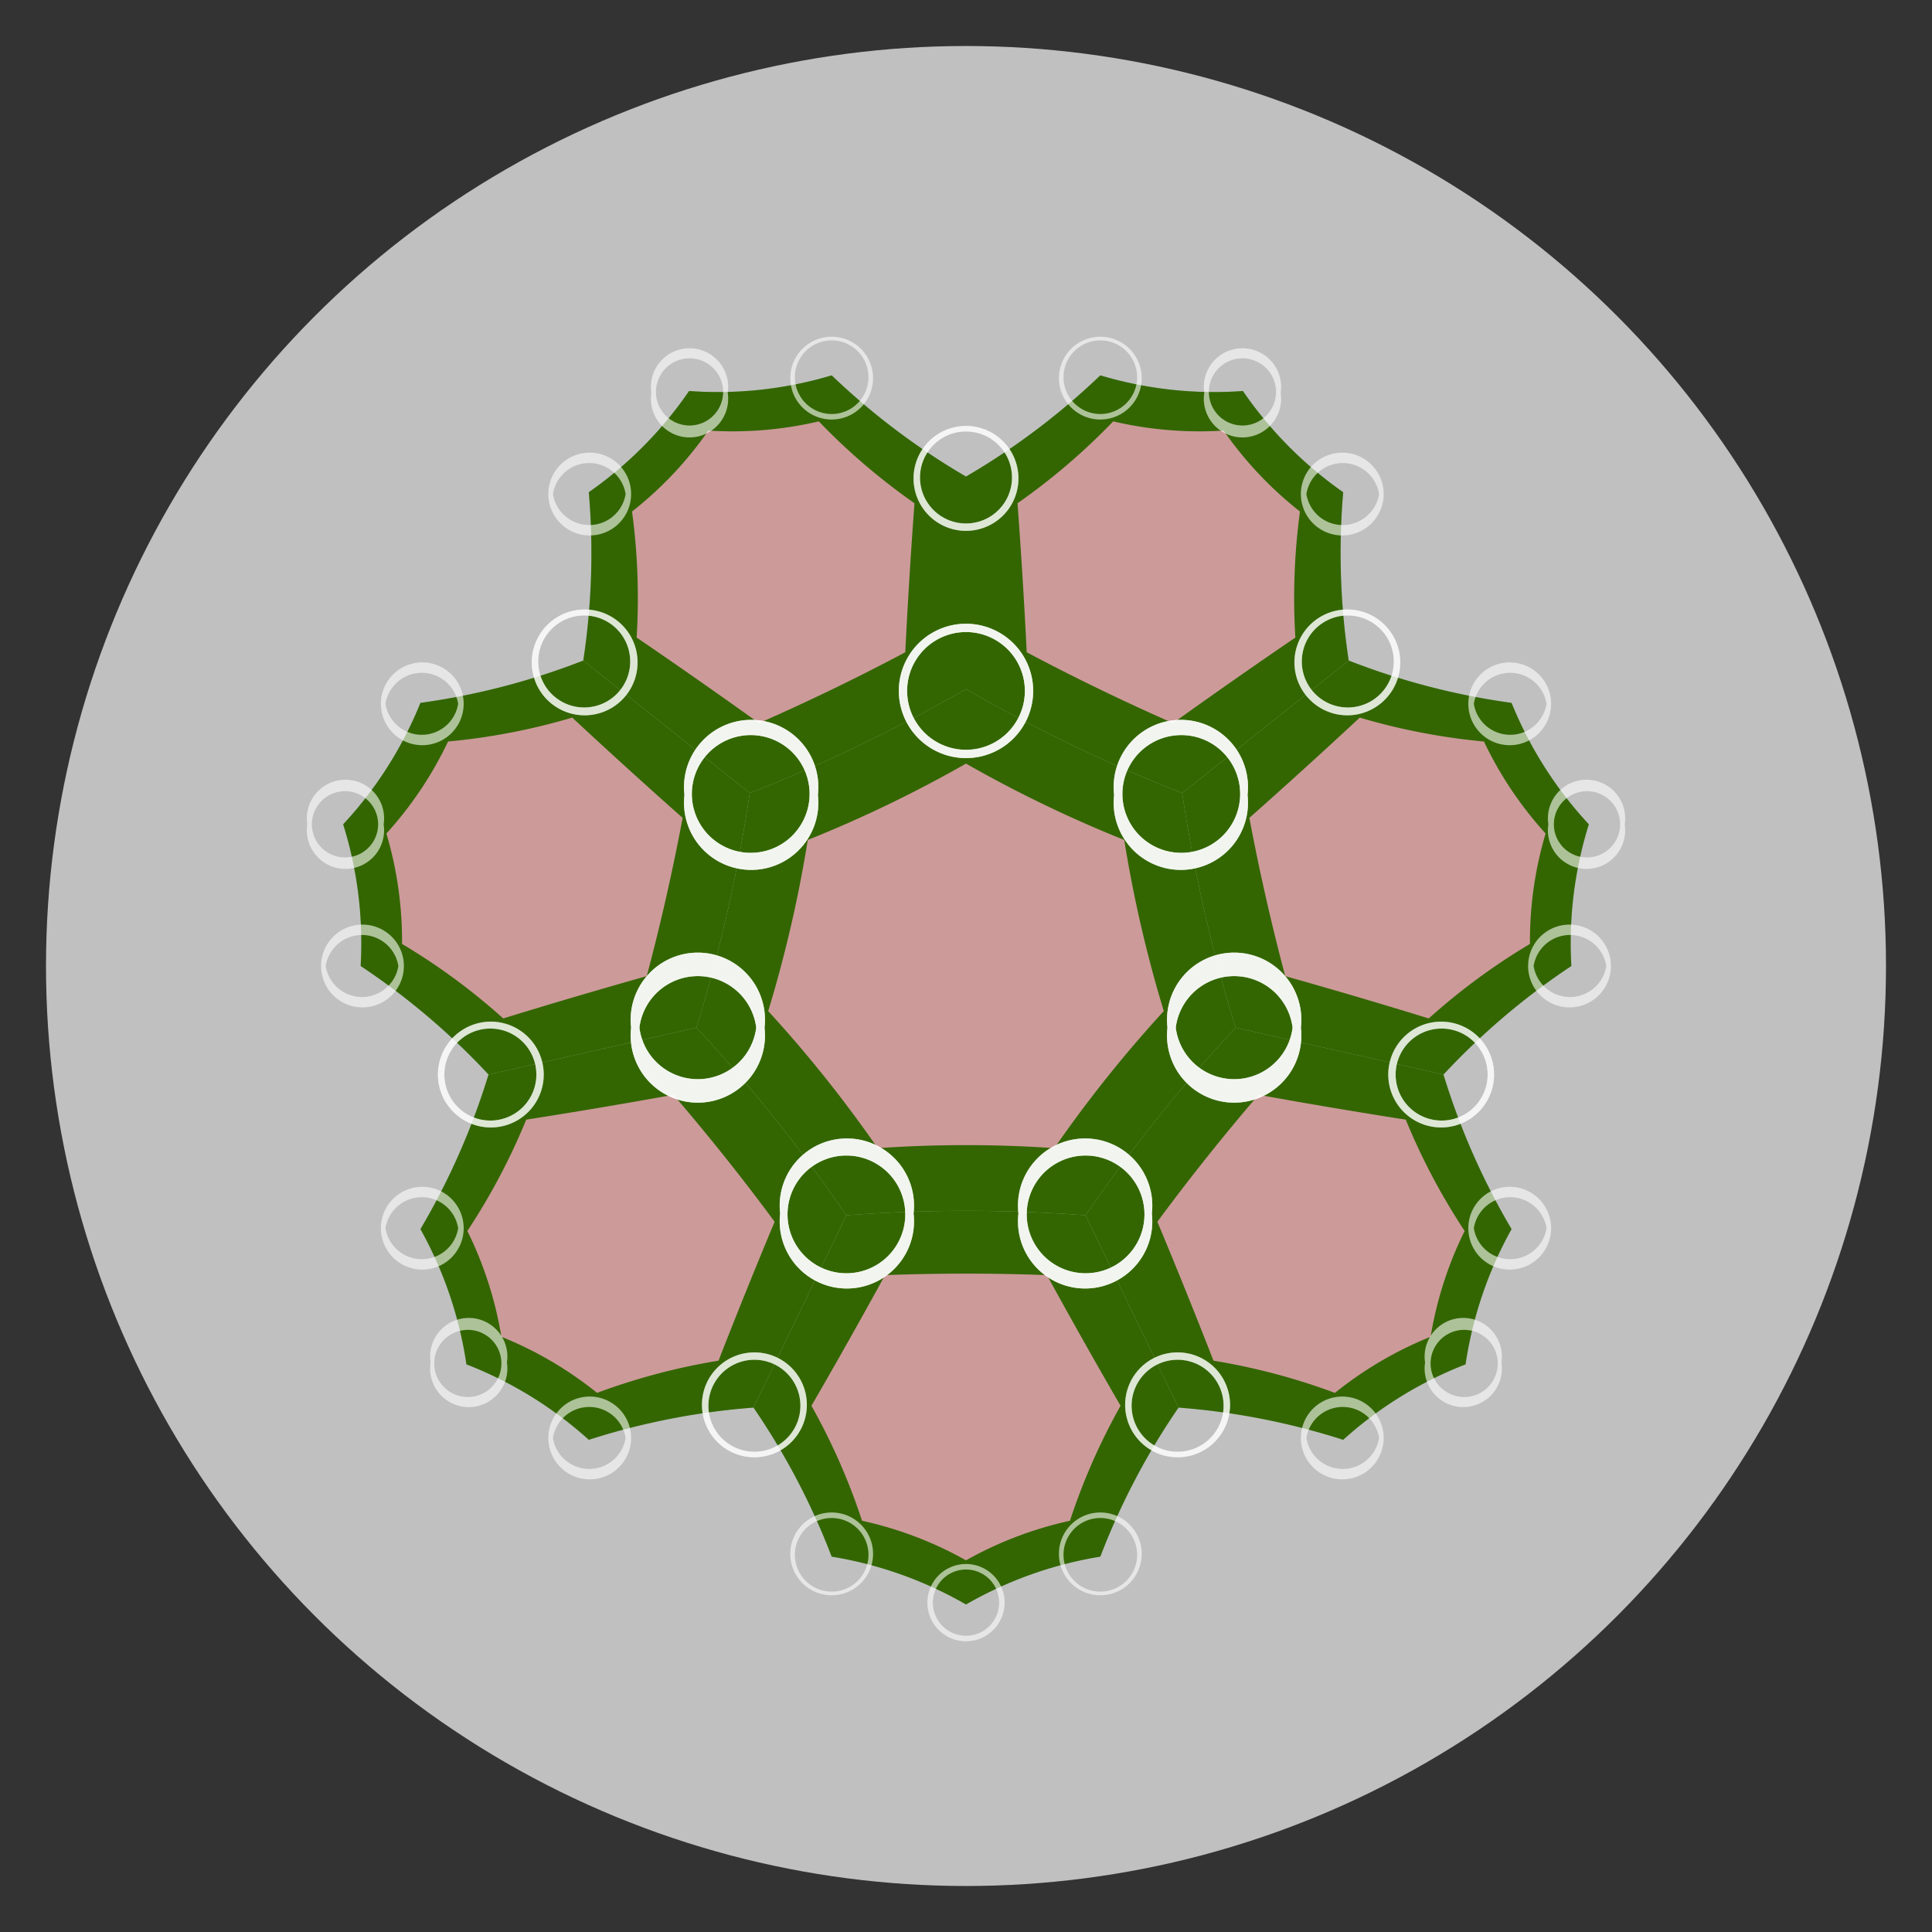 <?xml version="1.0" encoding="UTF-8"?>
<svg xmlns="http://www.w3.org/2000/svg" xmlns:xlink="http://www.w3.org/1999/xlink"
     width="400" height="400.0" viewBox="-1.05 -1.05 2.1 2.1">
<rect x="-1.05" y="-1.05" width="2.1" height="2.1" fill="#333333" stroke="none"/>
<defs>
</defs>
<circle cx="0" cy="0" r="1" fill="silver" />
<path d="M4.4408920985e-16,-0.301 A1.746,1.746,0,0,1,-0.235,-0.188 A1.746,1.746,0,0,1,-0.293,0.067 A1.746,1.746,0,0,1,-0.13,0.271 A1.746,1.746,0,0,1,0.13,0.271 A1.746,1.746,0,0,1,0.293,0.067 A1.746,1.746,0,0,1,0.235,-0.188 A1.746,1.746,0,0,1,4.4408920985e-16,-0.301 L4.4408920985e-16,-0.22 A1.398,1.398,0,0,0,0.172,-0.137 A1.398,1.398,0,0,0,0.215,0.049 A1.398,1.398,0,0,0,0.096,0.198 A1.398,1.398,0,0,0,-0.096,0.198 A1.398,1.398,0,0,0,-0.215,0.049 A1.398,1.398,0,0,0,-0.172,-0.137 A1.398,1.398,0,0,0,2.22044604925e-16,-0.22 Z" fill="green" />
<path d="M2.22044604925e-16,-0.301 A1.746,1.746,0,0,1,-0.235,-0.188 A1.746,1.746,0,0,1,-0.293,0.067 A1.746,1.746,0,0,1,-0.13,0.271 A1.746,1.746,0,0,1,0.13,0.271 A1.746,1.746,0,0,1,0.293,0.067 A1.746,1.746,0,0,1,0.235,-0.188 A1.746,1.746,0,0,1,2.22044604925e-16,-0.301 Z" fill="red" opacity="0.2" />
<path d="M-0.235,-0.188 A1.746,1.746,0,0,0,4.4408920985e-16,-0.301 L3.88578058619e-16,-0.532 A0.777,0.777,0,0,1,-0.146,-0.642 A0.431,0.431,0,0,1,-0.301,-0.625 A0.431,0.431,0,0,1,-0.41,-0.515 A0.777,0.777,0,0,1,-0.416,-0.332 L-0.235,-0.188 L-0.225,-0.264 A6.717,6.717,0,0,0,-0.358,-0.357 A0.704,0.704,0,0,0,-0.363,-0.494 A0.41,0.41,0,0,0,-0.28,-0.582 A0.41,0.41,0,0,0,-0.16,-0.592 A0.704,0.704,0,0,0,-0.056,-0.503 A6.717,6.717,0,0,0,-0.066,-0.341 A2.396,2.396,0,0,1,-0.225,-0.264 Z" fill="green" />
<path d="M-0.235,-0.188 A1.746,1.746,0,0,0,2.22044604925e-16,-0.301 L-0.0,-0.532 A0.777,0.777,0,0,1,-0.146,-0.642 A0.431,0.431,0,0,1,-0.301,-0.625 A0.431,0.431,0,0,1,-0.41,-0.515 A0.777,0.777,0,0,1,-0.416,-0.332 L-0.235,-0.188 Z" fill="red" opacity="0.2" />
<path d="M-0.293,0.067 A1.746,1.746,0,0,0,-0.235,-0.188 L-0.416,-0.332 A0.777,0.777,0,0,1,-0.593,-0.286 A0.431,0.431,0,0,1,-0.677,-0.154 A0.431,0.431,0,0,1,-0.658,-4.4408920985e-16 A0.777,0.777,0,0,1,-0.519,0.118 L-0.293,0.067 L-0.347,0.011 A6.717,6.717,0,0,0,-0.503,0.057 A0.704,0.704,0,0,0,-0.613,-0.024 A0.41,0.41,0,0,0,-0.63,-0.144 A0.41,0.41,0,0,0,-0.563,-0.244 A0.704,0.704,0,0,0,-0.428,-0.27 A6.717,6.717,0,0,0,-0.308,-0.161 A2.396,2.396,0,0,1,-0.347,0.011 Z" fill="green" />
<path d="M-0.293,0.067 A1.746,1.746,0,0,0,-0.235,-0.188 L-0.416,-0.332 A0.777,0.777,0,0,1,-0.593,-0.286 A0.431,0.431,0,0,1,-0.677,-0.154 A0.431,0.431,0,0,1,-0.658,-6.93889390391e-17 A0.777,0.777,0,0,1,-0.519,0.118 L-0.293,0.067 Z" fill="red" opacity="0.2" />
<path d="M-0.13,0.271 A1.746,1.746,0,0,0,-0.293,0.067 L-0.519,0.118 A0.777,0.777,0,0,1,-0.593,0.286 A0.431,0.431,0,0,1,-0.543,0.433 A0.431,0.431,0,0,1,-0.41,0.515 A0.777,0.777,0,0,1,-0.231,0.48 L-0.13,0.271 L-0.208,0.278 A6.717,6.717,0,0,0,-0.269,0.429 A0.704,0.704,0,0,0,-0.401,0.464 A0.41,0.41,0,0,0,-0.505,0.403 A0.41,0.41,0,0,0,-0.542,0.288 A0.704,0.704,0,0,0,-0.478,0.167 A6.717,6.717,0,0,0,-0.318,0.14 A2.396,2.396,0,0,1,-0.208,0.278 Z" fill="green" />
<path d="M-0.13,0.271 A1.746,1.746,0,0,0,-0.293,0.067 L-0.519,0.118 A0.777,0.777,0,0,1,-0.593,0.286 A0.431,0.431,0,0,1,-0.543,0.433 A0.431,0.431,0,0,1,-0.41,0.515 A0.777,0.777,0,0,1,-0.231,0.48 L-0.13,0.271 Z" fill="red" opacity="0.2" />
<path d="M0.13,0.271 A1.746,1.746,0,0,0,-0.13,0.271 L-0.231,0.48 A0.777,0.777,0,0,1,-0.146,0.642 A0.431,0.431,0,0,1,-2.22044604925e-16,0.694 A0.431,0.431,0,0,1,0.146,0.642 A0.777,0.777,0,0,1,0.231,0.48 L0.13,0.271 L0.088,0.336 A6.717,6.717,0,0,0,0.168,0.478 A0.704,0.704,0,0,0,0.113,0.603 A0.41,0.41,0,0,0,-1.94289029309e-16,0.646 A0.41,0.41,0,0,0,-0.113,0.603 A0.704,0.704,0,0,0,-0.168,0.478 A6.717,6.717,0,0,0,-0.088,0.336 A2.396,2.396,0,0,1,0.088,0.336 Z" fill="green" />
<path d="M0.13,0.271 A1.746,1.746,0,0,0,-0.13,0.271 L-0.231,0.48 A0.777,0.777,0,0,1,-0.146,0.642 A0.431,0.431,0,0,1,-2.77555756156e-17,0.694 A0.431,0.431,0,0,1,0.146,0.642 A0.777,0.777,0,0,1,0.231,0.48 L0.13,0.271 Z" fill="red" opacity="0.2" />
<path d="M0.293,0.067 A1.746,1.746,0,0,0,0.13,0.271 L0.231,0.48 A0.777,0.777,0,0,1,0.41,0.515 A0.431,0.431,0,0,1,0.543,0.433 A0.431,0.431,0,0,1,0.593,0.286 A0.777,0.777,0,0,1,0.519,0.118 L0.293,0.067 L0.318,0.14 A6.717,6.717,0,0,0,0.478,0.167 A0.704,0.704,0,0,0,0.542,0.288 A0.41,0.41,0,0,0,0.505,0.403 A0.41,0.41,0,0,0,0.401,0.464 A0.704,0.704,0,0,0,0.269,0.429 A6.717,6.717,0,0,0,0.208,0.278 A2.396,2.396,0,0,1,0.318,0.14 Z" fill="green" />
<path d="M0.293,0.067 A1.746,1.746,0,0,0,0.13,0.271 L0.231,0.48 A0.777,0.777,0,0,1,0.41,0.515 A0.431,0.431,0,0,1,0.543,0.433 A0.431,0.431,0,0,1,0.593,0.286 A0.777,0.777,0,0,1,0.519,0.118 L0.293,0.067 Z" fill="red" opacity="0.2" />
<path d="M0.235,-0.188 A1.746,1.746,0,0,0,0.293,0.067 L0.519,0.118 A0.777,0.777,0,0,1,0.658,-3.33066907388e-16 A0.431,0.431,0,0,1,0.677,-0.154 A0.431,0.431,0,0,1,0.593,-0.286 A0.777,0.777,0,0,1,0.416,-0.332 L0.235,-0.188 L0.308,-0.161 A6.717,6.717,0,0,0,0.428,-0.27 A0.704,0.704,0,0,0,0.563,-0.244 A0.41,0.41,0,0,0,0.63,-0.144 A0.41,0.41,0,0,0,0.613,-0.024 A0.704,0.704,0,0,0,0.503,0.057 A6.717,6.717,0,0,0,0.347,0.011 A2.396,2.396,0,0,1,0.308,-0.161 Z" fill="green" />
<path d="M0.235,-0.188 A1.746,1.746,0,0,0,0.293,0.067 L0.519,0.118 A0.777,0.777,0,0,1,0.658,-1.11022302463e-16 A0.431,0.431,0,0,1,0.677,-0.154 A0.431,0.431,0,0,1,0.593,-0.286 A0.777,0.777,0,0,1,0.416,-0.332 L0.235,-0.188 Z" fill="red" opacity="0.2" />
<path d="M3.33066907388e-16,-0.301 A1.746,1.746,0,0,0,0.235,-0.188 L0.416,-0.332 A0.777,0.777,0,0,1,0.41,-0.515 A0.431,0.431,0,0,1,0.301,-0.625 A0.431,0.431,0,0,1,0.146,-0.642 A0.777,0.777,0,0,1,3.33066907388e-16,-0.532 L2.22044604925e-16,-0.301 L0.066,-0.341 A6.717,6.717,0,0,0,0.056,-0.503 A0.704,0.704,0,0,0,0.16,-0.592 A0.41,0.41,0,0,0,0.28,-0.582 A0.41,0.41,0,0,0,0.363,-0.494 A0.704,0.704,0,0,0,0.358,-0.357 A6.717,6.717,0,0,0,0.225,-0.264 A2.396,2.396,0,0,1,0.066,-0.341 Z" fill="green" />
<path d="M3.33066907388e-16,-0.301 A1.746,1.746,0,0,0,0.235,-0.188 L0.416,-0.332 A0.777,0.777,0,0,1,0.41,-0.515 A0.431,0.431,0,0,1,0.301,-0.625 A0.431,0.431,0,0,1,0.146,-0.642 A0.777,0.777,0,0,1,2.22044604925e-16,-0.532 L-0.0,-0.301 Z" fill="red" opacity="0.2" />
<path d="M0.064,-0.299 A0.064,0.064,0,0,0,-0.064,-0.299 A0.064,0.064,0,0,0,0.064,-0.299 L0.073,-0.299 A0.073,0.073,0,1,1,-0.073,-0.299 A0.073,0.073,0,1,1,0.073,-0.299 Z" fill="white" opacity="0.6" />
<path d="M-0.17,-0.187 A0.064,0.064,0,0,0,-0.298,-0.187 A0.064,0.064,0,0,0,-0.17,-0.187 L-0.161,-0.186 A0.073,0.073,0,1,1,-0.306,-0.186 A0.073,0.073,0,1,1,-0.161,-0.186 Z" fill="white" opacity="0.6" />
<path d="M-0.228,0.067 A0.064,0.064,0,0,0,-0.355,0.067 A0.064,0.064,0,0,0,-0.228,0.067 L-0.219,0.067 A0.073,0.073,0,1,1,-0.364,0.067 A0.073,0.073,0,1,1,-0.219,0.067 Z" fill="white" opacity="0.6" />
<path d="M-0.066,0.27 A0.064,0.064,0,0,0,-0.194,0.27 A0.064,0.064,0,0,0,-0.066,0.27 L-0.057,0.269 A0.073,0.073,0,1,1,-0.202,0.269 A0.073,0.073,0,1,1,-0.057,0.269 Z" fill="white" opacity="0.6" />
<path d="M0.194,0.27 A0.064,0.064,0,0,0,0.066,0.27 A0.064,0.064,0,0,0,0.194,0.27 L0.202,0.269 A0.073,0.073,0,1,1,0.057,0.269 A0.073,0.073,0,1,1,0.202,0.269 Z" fill="white" opacity="0.6" />
<path d="M0.355,0.067 A0.064,0.064,0,0,0,0.228,0.067 A0.064,0.064,0,0,0,0.355,0.067 L0.364,0.067 A0.073,0.073,0,1,1,0.219,0.067 A0.073,0.073,0,1,1,0.364,0.067 Z" fill="white" opacity="0.6" />
<path d="M0.298,-0.187 A0.064,0.064,0,0,0,0.17,-0.187 A0.064,0.064,0,0,0,0.298,-0.187 L0.306,-0.186 A0.073,0.073,0,1,1,0.161,-0.186 A0.073,0.073,0,1,1,0.306,-0.186 Z" fill="white" opacity="0.6" />
<path d="M-0.17,-0.187 A0.064,0.064,0,0,0,-0.298,-0.187 A0.064,0.064,0,0,0,-0.17,-0.187 L-0.161,-0.186 A0.073,0.073,0,1,1,-0.306,-0.186 A0.073,0.073,0,1,1,-0.161,-0.186 Z" fill="white" opacity="0.6" />
<path d="M0.064,-0.299 A0.064,0.064,0,0,0,-0.064,-0.299 A0.064,0.064,0,0,0,0.064,-0.299 L0.073,-0.299 A0.073,0.073,0,1,1,-0.073,-0.299 A0.073,0.073,0,1,1,0.073,-0.299 Z" fill="white" opacity="0.6" />
<path d="M0.05,-0.531 A0.05,0.05,0,0,0,-0.05,-0.531 A0.05,0.05,0,0,0,0.05,-0.531 L0.057,-0.53 A0.057,0.057,0,1,1,-0.057,-0.53 A0.057,0.057,0,1,1,0.057,-0.53 Z" fill="white" opacity="0.6" />
<path d="M-0.106,-0.64 A0.04,0.04,0,0,0,-0.186,-0.64 A0.04,0.04,0,0,0,-0.106,-0.64 L-0.101,-0.639 A0.045,0.045,0,1,1,-0.191,-0.639 A0.045,0.045,0,1,1,-0.101,-0.639 Z" fill="white" opacity="0.6" />
<path d="M-0.264,-0.624 A0.036,0.036,0,0,0,-0.337,-0.624 A0.036,0.036,0,0,0,-0.264,-0.624 L-0.259,-0.623 A0.042,0.042,0,1,1,-0.342,-0.623 A0.042,0.042,0,1,1,-0.259,-0.623 Z" fill="white" opacity="0.6" />
<path d="M-0.37,-0.513 A0.04,0.04,0,0,0,-0.449,-0.513 A0.04,0.04,0,0,0,-0.37,-0.513 L-0.364,-0.513 A0.045,0.045,0,1,1,-0.454,-0.513 A0.045,0.045,0,1,1,-0.364,-0.513 Z" fill="white" opacity="0.6" />
<path d="M-0.365,-0.331 A0.05,0.05,0,0,0,-0.465,-0.331 A0.05,0.05,0,0,0,-0.365,-0.331 L-0.357,-0.33 A0.057,0.057,0,1,1,-0.472,-0.33 A0.057,0.057,0,1,1,-0.357,-0.33 Z" fill="white" opacity="0.6" />
<path d="M-0.228,0.067 A0.064,0.064,0,0,0,-0.355,0.067 A0.064,0.064,0,0,0,-0.228,0.067 L-0.219,0.067 A0.073,0.073,0,1,1,-0.364,0.067 A0.073,0.073,0,1,1,-0.219,0.067 Z" fill="white" opacity="0.6" />
<path d="M-0.17,-0.187 A0.064,0.064,0,0,0,-0.298,-0.187 A0.064,0.064,0,0,0,-0.17,-0.187 L-0.161,-0.186 A0.073,0.073,0,1,1,-0.306,-0.186 A0.073,0.073,0,1,1,-0.161,-0.186 Z" fill="white" opacity="0.6" />
<path d="M-0.365,-0.331 A0.05,0.05,0,0,0,-0.465,-0.331 A0.05,0.05,0,0,0,-0.365,-0.331 L-0.357,-0.33 A0.057,0.057,0,1,1,-0.472,-0.33 A0.057,0.057,0,1,1,-0.357,-0.33 Z" fill="white" opacity="0.6" />
<path d="M-0.552,-0.285 A0.04,0.04,0,0,0,-0.631,-0.285 A0.04,0.04,0,0,0,-0.552,-0.285 L-0.546,-0.285 A0.045,0.045,0,1,1,-0.636,-0.285 A0.045,0.045,0,1,1,-0.546,-0.285 Z" fill="white" opacity="0.6" />
<path d="M-0.639,-0.154 A0.036,0.036,0,0,0,-0.711,-0.154 A0.036,0.036,0,0,0,-0.639,-0.154 L-0.633,-0.154 A0.042,0.042,0,1,1,-0.716,-0.154 A0.042,0.042,0,1,1,-0.633,-0.154 Z" fill="white" opacity="0.6" />
<path d="M-0.617,-8.039440355343244e-17 A0.04,0.04,0,0,0,-0.696,-8.525436472170144e-17 A0.04,0.04,0,0,0,-0.617,-8.039440355343244e-17 L-0.611,-8.032606142617554e-17 A0.045,0.045,0,1,1,-0.701,-8.588112512447411e-17 A0.045,0.045,0,1,1,-0.611,-8.032606142617554e-17 Z" fill="white" opacity="0.6" />
<path d="M-0.467,0.118 A0.05,0.05,0,0,0,-0.567,0.118 A0.05,0.05,0,0,0,-0.467,0.118 L-0.459,0.118 A0.057,0.057,0,1,1,-0.574,0.118 A0.057,0.057,0,1,1,-0.459,0.118 Z" fill="white" opacity="0.6" />
<path d="M-0.066,0.27 A0.064,0.064,0,0,0,-0.194,0.27 A0.064,0.064,0,0,0,-0.066,0.27 L-0.057,0.269 A0.073,0.073,0,1,1,-0.202,0.269 A0.073,0.073,0,1,1,-0.057,0.269 Z" fill="white" opacity="0.6" />
<path d="M-0.228,0.067 A0.064,0.064,0,0,0,-0.355,0.067 A0.064,0.064,0,0,0,-0.228,0.067 L-0.219,0.067 A0.073,0.073,0,1,1,-0.364,0.067 A0.073,0.073,0,1,1,-0.219,0.067 Z" fill="white" opacity="0.6" />
<path d="M-0.467,0.118 A0.05,0.05,0,0,0,-0.567,0.118 A0.05,0.05,0,0,0,-0.467,0.118 L-0.459,0.118 A0.057,0.057,0,1,1,-0.574,0.118 A0.057,0.057,0,1,1,-0.459,0.118 Z" fill="white" opacity="0.6" />
<path d="M-0.552,0.285 A0.04,0.04,0,0,0,-0.631,0.285 A0.04,0.04,0,0,0,-0.552,0.285 L-0.546,0.285 A0.045,0.045,0,1,1,-0.636,0.285 A0.045,0.045,0,1,1,-0.546,0.285 Z" fill="white" opacity="0.6" />
<path d="M-0.505,0.432 A0.036,0.036,0,0,0,-0.578,0.432 A0.036,0.036,0,0,0,-0.505,0.432 L-0.499,0.431 A0.042,0.042,0,1,1,-0.582,0.431 A0.042,0.042,0,1,1,-0.499,0.431 Z" fill="white" opacity="0.6" />
<path d="M-0.37,0.513 A0.04,0.04,0,0,0,-0.449,0.513 A0.04,0.04,0,0,0,-0.37,0.513 L-0.364,0.513 A0.045,0.045,0,1,1,-0.454,0.513 A0.045,0.045,0,1,1,-0.364,0.513 Z" fill="white" opacity="0.6" />
<path d="M-0.18,0.478 A0.05,0.05,0,0,0,-0.28,0.478 A0.05,0.05,0,0,0,-0.18,0.478 L-0.173,0.477 A0.057,0.057,0,1,1,-0.287,0.477 A0.057,0.057,0,1,1,-0.173,0.477 Z" fill="white" opacity="0.6" />
<path d="M0.194,0.27 A0.064,0.064,0,0,0,0.066,0.27 A0.064,0.064,0,0,0,0.194,0.27 L0.202,0.269 A0.073,0.073,0,1,1,0.057,0.269 A0.073,0.073,0,1,1,0.202,0.269 Z" fill="white" opacity="0.6" />
<path d="M-0.066,0.27 A0.064,0.064,0,0,0,-0.194,0.27 A0.064,0.064,0,0,0,-0.066,0.27 L-0.057,0.269 A0.073,0.073,0,1,1,-0.202,0.269 A0.073,0.073,0,1,1,-0.057,0.269 Z" fill="white" opacity="0.6" />
<path d="M-0.18,0.478 A0.05,0.05,0,0,0,-0.28,0.478 A0.05,0.05,0,0,0,-0.18,0.478 L-0.173,0.477 A0.057,0.057,0,1,1,-0.287,0.477 A0.057,0.057,0,1,1,-0.173,0.477 Z" fill="white" opacity="0.6" />
<path d="M-0.106,0.64 A0.04,0.04,0,0,0,-0.186,0.64 A0.04,0.04,0,0,0,-0.106,0.64 L-0.101,0.639 A0.045,0.045,0,1,1,-0.191,0.639 A0.045,0.045,0,1,1,-0.101,0.639 Z" fill="white" opacity="0.6" />
<path d="M0.036,0.692 A0.036,0.036,0,0,0,-0.036,0.692 A0.036,0.036,0,0,0,0.036,0.692 L0.042,0.692 A0.042,0.042,0,1,1,-0.042,0.692 A0.042,0.042,0,1,1,0.042,0.692 Z" fill="white" opacity="0.6" />
<path d="M0.186,0.64 A0.04,0.04,0,0,0,0.106,0.64 A0.04,0.04,0,0,0,0.186,0.64 L0.191,0.639 A0.045,0.045,0,1,1,0.101,0.639 A0.045,0.045,0,1,1,0.191,0.639 Z" fill="white" opacity="0.6" />
<path d="M0.28,0.478 A0.05,0.05,0,0,0,0.18,0.478 A0.05,0.05,0,0,0,0.28,0.478 L0.287,0.477 A0.057,0.057,0,1,1,0.173,0.477 A0.057,0.057,0,1,1,0.287,0.477 Z" fill="white" opacity="0.6" />
<path d="M0.355,0.067 A0.064,0.064,0,0,0,0.228,0.067 A0.064,0.064,0,0,0,0.355,0.067 L0.364,0.067 A0.073,0.073,0,1,1,0.219,0.067 A0.073,0.073,0,1,1,0.364,0.067 Z" fill="white" opacity="0.6" />
<path d="M0.194,0.27 A0.064,0.064,0,0,0,0.066,0.27 A0.064,0.064,0,0,0,0.194,0.27 L0.202,0.269 A0.073,0.073,0,1,1,0.057,0.269 A0.073,0.073,0,1,1,0.202,0.269 Z" fill="white" opacity="0.6" />
<path d="M0.28,0.478 A0.05,0.05,0,0,0,0.18,0.478 A0.05,0.05,0,0,0,0.28,0.478 L0.287,0.477 A0.057,0.057,0,1,1,0.173,0.477 A0.057,0.057,0,1,1,0.287,0.477 Z" fill="white" opacity="0.6" />
<path d="M0.449,0.513 A0.04,0.04,0,0,0,0.37,0.513 A0.04,0.04,0,0,0,0.449,0.513 L0.454,0.513 A0.045,0.045,0,1,1,0.364,0.513 A0.045,0.045,0,1,1,0.454,0.513 Z" fill="white" opacity="0.6" />
<path d="M0.578,0.432 A0.036,0.036,0,0,0,0.505,0.432 A0.036,0.036,0,0,0,0.578,0.432 L0.582,0.431 A0.042,0.042,0,1,1,0.499,0.431 A0.042,0.042,0,1,1,0.582,0.431 Z" fill="white" opacity="0.6" />
<path d="M0.631,0.285 A0.04,0.04,0,0,0,0.552,0.285 A0.04,0.04,0,0,0,0.631,0.285 L0.636,0.285 A0.045,0.045,0,1,1,0.546,0.285 A0.045,0.045,0,1,1,0.636,0.285 Z" fill="white" opacity="0.6" />
<path d="M0.567,0.118 A0.05,0.05,0,0,0,0.467,0.118 A0.05,0.05,0,0,0,0.567,0.118 L0.574,0.118 A0.057,0.057,0,1,1,0.459,0.118 A0.057,0.057,0,1,1,0.574,0.118 Z" fill="white" opacity="0.6" />
<path d="M0.298,-0.187 A0.064,0.064,0,0,0,0.17,-0.187 A0.064,0.064,0,0,0,0.298,-0.187 L0.306,-0.186 A0.073,0.073,0,1,1,0.161,-0.186 A0.073,0.073,0,1,1,0.306,-0.186 Z" fill="white" opacity="0.6" />
<path d="M0.355,0.067 A0.064,0.064,0,0,0,0.228,0.067 A0.064,0.064,0,0,0,0.355,0.067 L0.364,0.067 A0.073,0.073,0,1,1,0.219,0.067 A0.073,0.073,0,1,1,0.364,0.067 Z" fill="white" opacity="0.6" />
<path d="M0.567,0.118 A0.05,0.05,0,0,0,0.467,0.118 A0.05,0.05,0,0,0,0.567,0.118 L0.574,0.118 A0.057,0.057,0,1,1,0.459,0.118 A0.057,0.057,0,1,1,0.574,0.118 Z" fill="white" opacity="0.6" />
<path d="M0.696,-2.4987840716656153e-16 A0.04,0.04,0,0,0,0.617,-2.547383683348305e-16 A0.04,0.04,0,0,0,0.696,-2.4987840716656153e-16 L0.701,-2.4966598912318397e-16 A0.045,0.045,0,1,1,0.611,-2.5522105282148255e-16 A0.045,0.045,0,1,1,0.701,-2.4966598912318397e-16 Z" fill="white" opacity="0.6" />
<path d="M0.711,-0.154 A0.036,0.036,0,0,0,0.639,-0.154 A0.036,0.036,0,0,0,0.711,-0.154 L0.716,-0.154 A0.042,0.042,0,1,1,0.633,-0.154 A0.042,0.042,0,1,1,0.716,-0.154 Z" fill="white" opacity="0.6" />
<path d="M0.631,-0.285 A0.04,0.04,0,0,0,0.552,-0.285 A0.04,0.04,0,0,0,0.631,-0.285 L0.636,-0.285 A0.045,0.045,0,1,1,0.546,-0.285 A0.045,0.045,0,1,1,0.636,-0.285 Z" fill="white" opacity="0.6" />
<path d="M0.465,-0.331 A0.05,0.05,0,0,0,0.365,-0.331 A0.05,0.05,0,0,0,0.465,-0.331 L0.472,-0.33 A0.057,0.057,0,1,1,0.357,-0.33 A0.057,0.057,0,1,1,0.472,-0.33 Z" fill="white" opacity="0.6" />
<path d="M0.064,-0.299 A0.064,0.064,0,0,0,-0.064,-0.299 A0.064,0.064,0,0,0,0.064,-0.299 L0.073,-0.299 A0.073,0.073,0,1,1,-0.073,-0.299 A0.073,0.073,0,1,1,0.073,-0.299 Z" fill="white" opacity="0.6" />
<path d="M0.298,-0.187 A0.064,0.064,0,0,0,0.17,-0.187 A0.064,0.064,0,0,0,0.298,-0.187 L0.306,-0.186 A0.073,0.073,0,1,1,0.161,-0.186 A0.073,0.073,0,1,1,0.306,-0.186 Z" fill="white" opacity="0.6" />
<path d="M0.465,-0.331 A0.05,0.05,0,0,0,0.365,-0.331 A0.05,0.05,0,0,0,0.465,-0.331 L0.472,-0.33 A0.057,0.057,0,1,1,0.357,-0.33 A0.057,0.057,0,1,1,0.472,-0.33 Z" fill="white" opacity="0.6" />
<path d="M0.449,-0.513 A0.04,0.04,0,0,0,0.37,-0.513 A0.04,0.04,0,0,0,0.449,-0.513 L0.454,-0.513 A0.045,0.045,0,1,1,0.364,-0.513 A0.045,0.045,0,1,1,0.454,-0.513 Z" fill="white" opacity="0.6" />
<path d="M0.337,-0.624 A0.036,0.036,0,0,0,0.264,-0.624 A0.036,0.036,0,0,0,0.337,-0.624 L0.342,-0.623 A0.042,0.042,0,1,1,0.259,-0.623 A0.042,0.042,0,1,1,0.342,-0.623 Z" fill="white" opacity="0.6" />
<path d="M0.186,-0.64 A0.04,0.04,0,0,0,0.106,-0.64 A0.04,0.04,0,0,0,0.186,-0.64 L0.191,-0.639 A0.045,0.045,0,1,1,0.101,-0.639 A0.045,0.045,0,1,1,0.191,-0.639 Z" fill="white" opacity="0.6" />
<path d="M0.05,-0.531 A0.05,0.05,0,0,0,-0.05,-0.531 A0.05,0.05,0,0,0,0.05,-0.531 L0.057,-0.53 A0.057,0.057,0,1,1,-0.057,-0.53 A0.057,0.057,0,1,1,0.057,-0.53 Z" fill="white" opacity="0.6" />
</svg>
